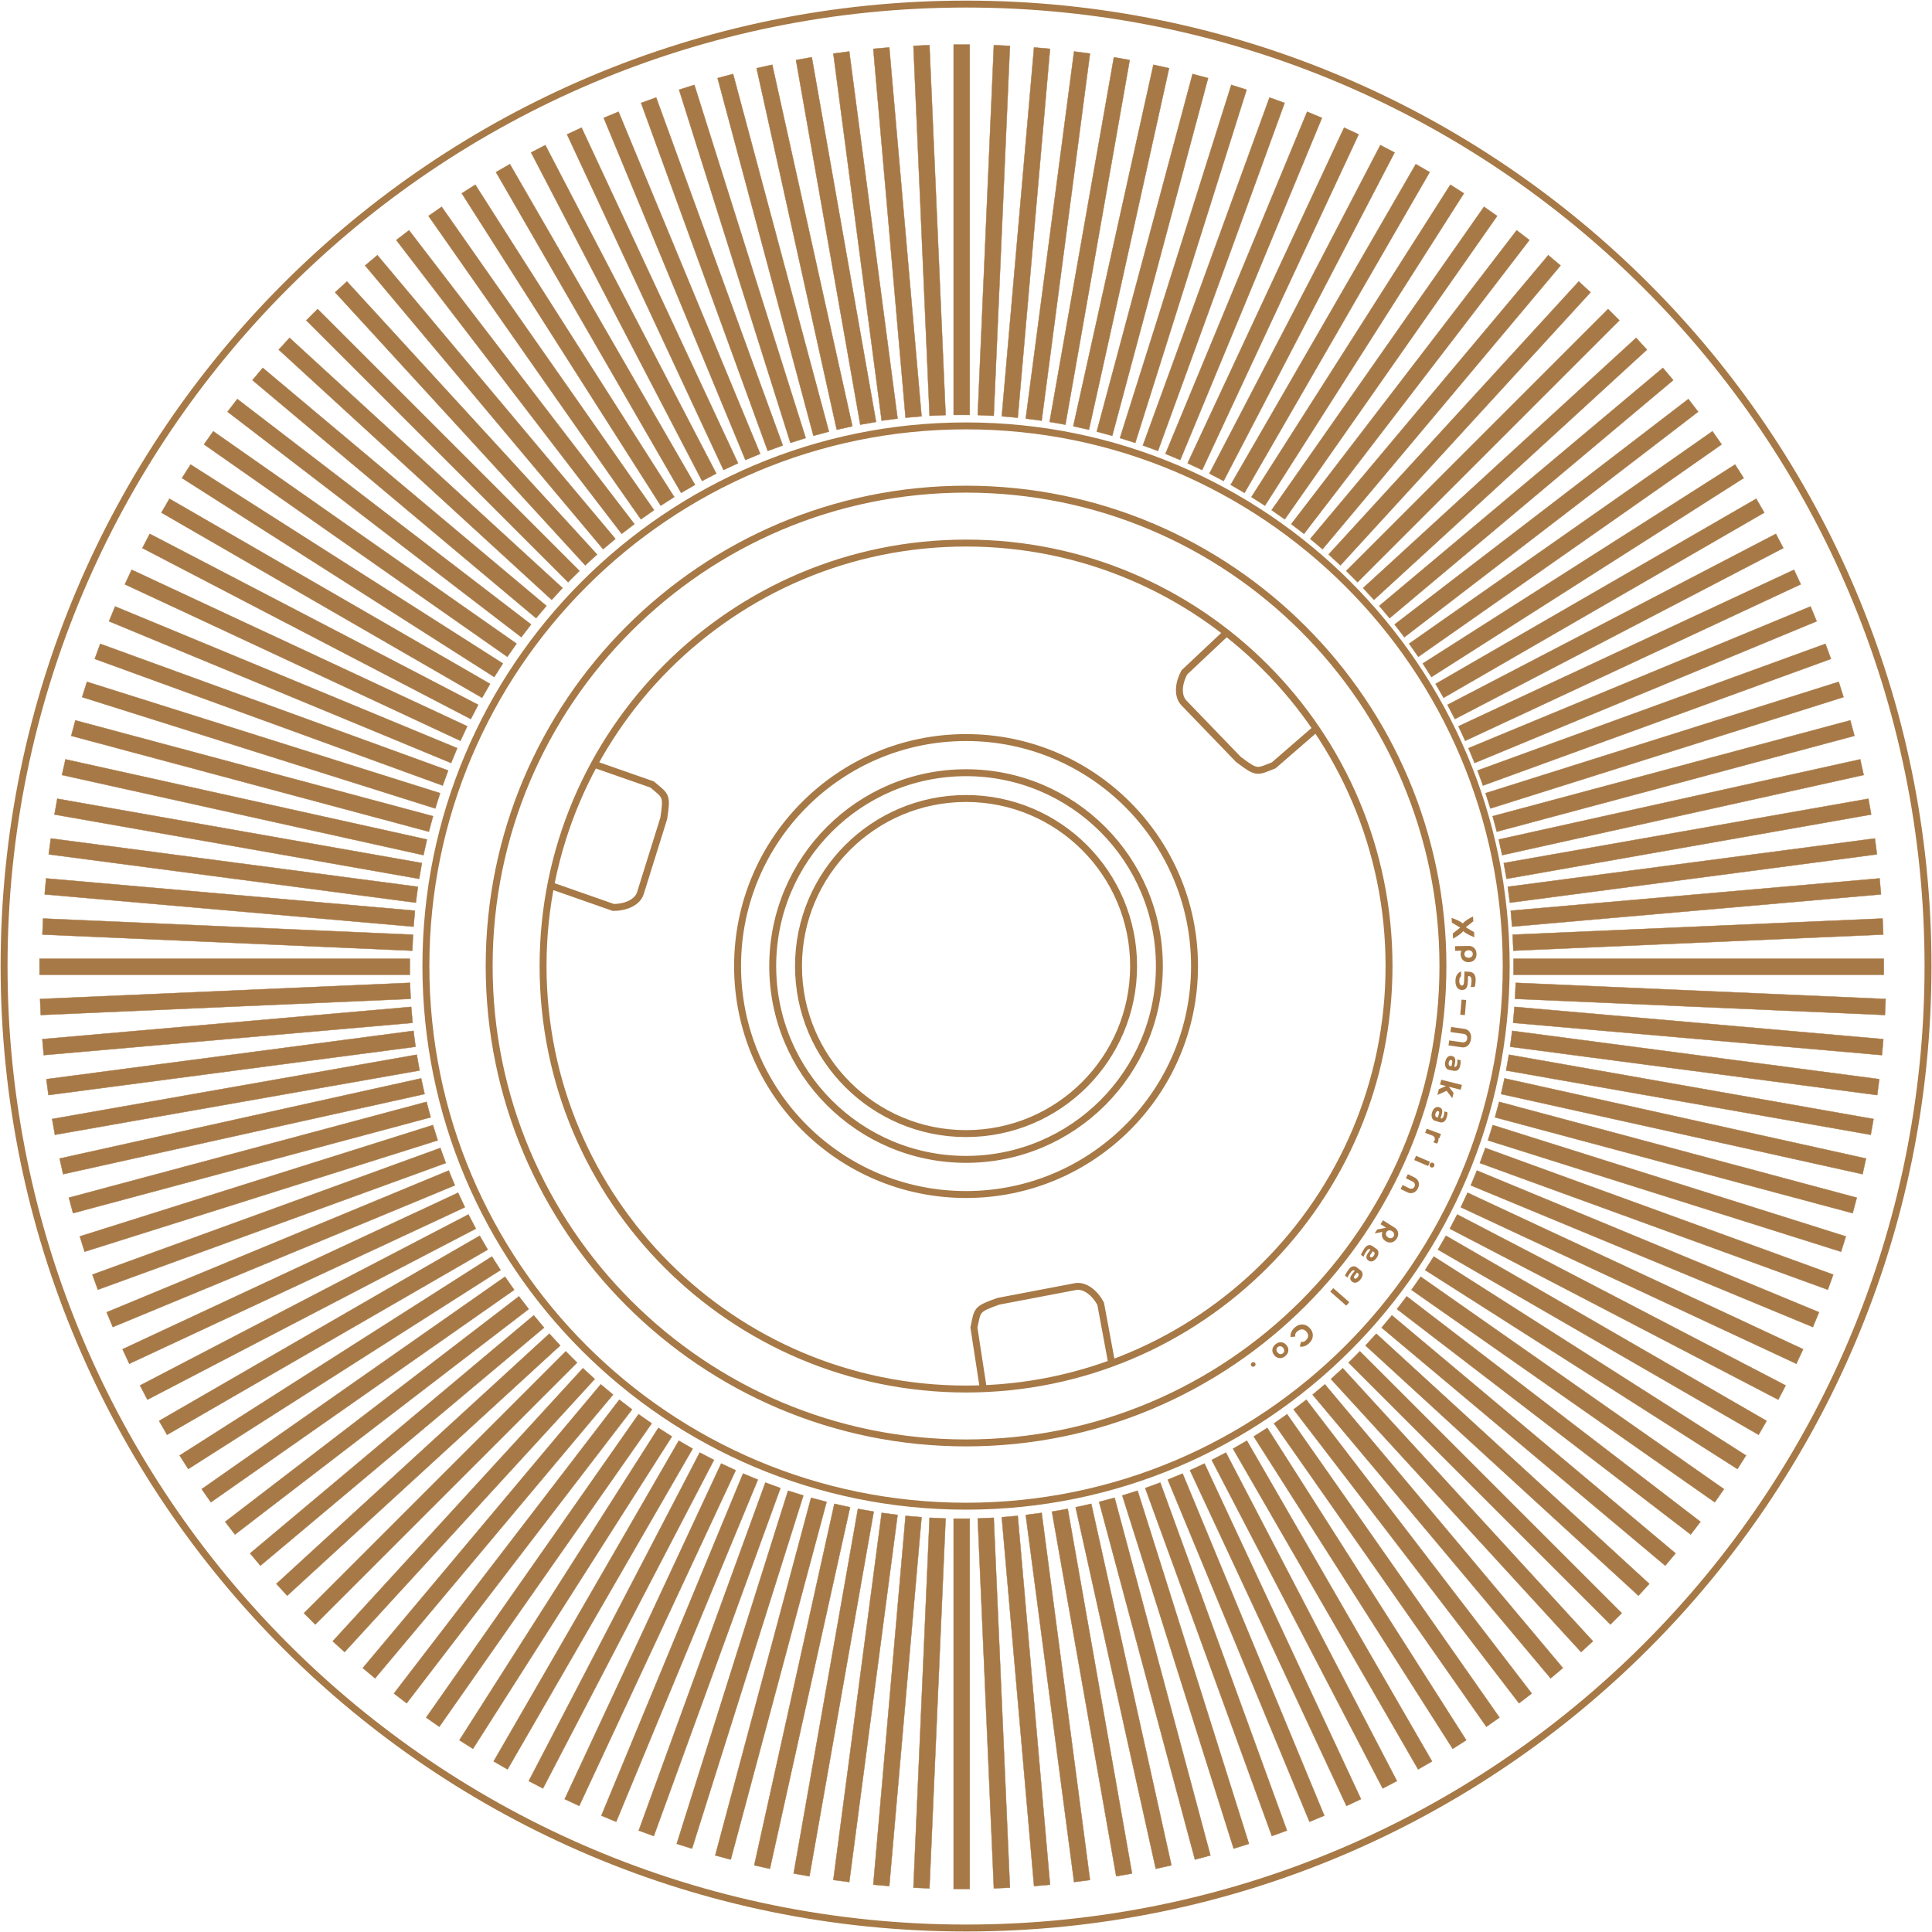<svg viewBox="0 0 948 948" fill="none" xmlns="http://www.w3.org/2000/svg">
  <path d="m291.57 375 28.369 9.907c6.899 5.749 7.474 5.174 5.749 16.673l-11.498 36.796c-1.557 4.599-7.474 6.899-13.224 6.899L270.228 434.5M482.5 681.403l-4.606-29.954c1.816-8.795 1.038-9.031 11.991-12.934l37.869-7.215c4.79-.797 9.609 3.336 12.321 8.406l5.425 29.231M645.803 357.5l-20.801 18.035c-8.355 3.294-8.126 4.074-17.387-2.958l-26.762-27.747c-3.288-3.573-2.466-9.868.293-14.912l20.259-19.063m344.639 163.167c0 260.69-211.332 472.022-472.022 472.022C213.331 946.044 2 734.712 2 474.022 2 213.331 213.331 2 474.022 2c260.69 0 472.022 211.331 472.022 472.022Zm-206.977 0c0 146.38-118.665 265.045-265.045 265.045-146.381 0-265.045-118.665-265.045-265.045 0-146.381 118.664-265.045 265.045-265.045 146.38 0 265.045 118.664 265.045 265.045Zm-31.047 0c0 129.234-104.764 233.998-233.998 233.998-129.234 0-233.999-104.764-233.999-233.998 0-129.234 104.765-233.999 233.999-233.999 129.234 0 233.998 104.765 233.998 233.999Zm-26.447 0c0 114.627-92.924 207.551-207.551 207.551-114.628 0-207.552-92.924-207.552-207.551 0-114.628 92.924-207.552 207.552-207.552 114.627 0 207.551 92.924 207.551 207.552Zm-95.439 0c0 61.918-50.194 112.112-112.112 112.112-61.918 0-112.113-50.194-112.113-112.112 0-61.918 50.195-112.113 112.113-112.113s112.112 50.195 112.112 112.113Zm-17.248 0c0 52.392-42.472 94.864-94.864 94.864s-94.865-42.472-94.865-94.864 42.473-94.865 94.865-94.865c52.392 0 94.864 42.473 94.864 94.865Zm-12.649 0c0 45.406-36.809 82.215-82.215 82.215-45.407 0-82.216-36.809-82.216-82.215 0-45.407 36.809-82.216 82.216-82.216 45.406 0 82.215 36.809 82.215 82.216Z" stroke="#A77946" stroke-width="3.4"/>
  <path d="M712.271 450.398c4.232 1.44 6.403 2.944 6.513 4.512.11 1.568-1.817 3.454-5.779 5.658l-.176-2.504 3.681-2.922-4.09-2.398-.149-2.346Zm10.68 1.645-3.715 2.945 4.052 2.38.175 2.505c-4.231-1.631-6.402-3.23-6.511-4.798-.11-1.568 1.83-3.36 5.821-5.376l.178 2.344Zm-8.956 14.509-.039-2.277 6.678-.115c1.294-.022 2.329.459 3.105 1.444.483.658.733 1.484.75 2.476.025 1.46-.484 2.573-1.527 3.341-.649.449-1.416.681-2.302.696-1.44.025-2.554-.538-3.343-1.687-.371-.651-.564-1.383-.578-2.195l-.001-.073c-.011-.623.131-1.178.424-1.665l-3.167.055Zm6.628 3.398c.837-.015 1.445-.329 1.824-.944.141-.275.209-.561.204-.858l-.003-.146c-.012-.71-.395-1.232-1.151-1.564-.308-.092-.596-.136-.863-.131l-.11.002c-.851.014-1.456.37-1.814 1.067-.107.294-.158.55-.154.769.014.866.474 1.442 1.38 1.729.307.053.536.078.687.076Zm3.443 11.073c-.053 1.469-.226 2.563-.519 3.283l-1.977-.071c.266-.501.421-1.353.464-2.554l.01-.292c.057-1.595-.396-2.409-1.359-2.444-.224-.008-.339.102-.348.331l-.089 2.517c-.032.889-.162 1.669-.391 2.337-.443 1.109-1.251 1.643-2.423 1.601l-.292-.01c-.297-.011-.613-.073-.95-.188-1.428-.645-2.099-2.161-2.014-4.549.017-.486.107-1.028.27-1.626.158-.467.324-.821.498-1.063.2-.417.599-.826 1.198-1.228.392-.21.669-.332.831-.365l-.085 2.385c-.521.395-.798 1.05-.83 1.964l-.019.533c.114 1.314.579 1.985 1.396 2.014.577-.062.901-.763.973-2.105l.172-4.792 2.157.113c.511.019 1.042.137 1.594.357 1.225.603 1.803 1.888 1.733 3.852Zm-5.28 17.073-2.268-.201.656-7.395 2.24.192-.427 5.143-.201 2.261Zm-7.073 8.146c.01-.072.115-.843.314-2.314l6.469.912c.891.127 1.631.486 2.221 1.076.938 1.003 1.29 2.334 1.054 3.991-.16 1.127-.531 2.038-1.111 2.732-.927 1.023-2.041 1.442-3.342 1.257l-6.561-.933.347-2.443 6.525.928c.27.039.565.024.884-.044.812-.282 1.275-.828 1.39-1.638l.024-.166c.09-.631-.067-1.186-.471-1.667-.406-.352-.803-.556-1.188-.611l-6.579-.914.024-.166Zm4.787 16.588c-.29 1.48-.963 2.342-2.018 2.586-.454.065-.872.059-1.254-.016l-2.206-.433c-1.012-.199-1.657-.944-1.934-2.233-.07-.549-.056-1.079.045-1.59.351-1.786 1.132-2.795 2.343-3.028.279-.03.535-.022.769.024l.208.041c.926.182 1.462.749 1.607 1.7.05.53.01 1.122-.119 1.776l-.35 1.784c-.005.024.005.038.029.043.706.138 1.157-.289 1.352-1.282l.041-.207c.161-.817.165-1.518.012-2.103l1.633.321c.105.675.053 1.547-.158 2.617Zm-4.482-2.741c-.458-.09-.814.254-1.066 1.033l-.072.365c-.136.692.001 1.193.412 1.502.086.042.181.073.287.093l.637.126.331-1.683c.125-.635.071-1.058-.16-1.267-.098-.083-.221-.14-.369-.169Zm5.318 12.269-.594 2.356-5.825-1.468-.003.015c.086.097.62.786 1.601 2.067.469.63.713.947.732.952l-.653 2.59-2.75-3.636c-.002.01-1.516.699-4.541 2.07l.721-2.86c.092-.027 1.256-.544 3.492-1.551l-2.916-.735.594-2.357 10.142 2.557Zm-7.517 16.04c-.445 1.441-1.205 2.227-2.28 2.359-.458.016-.873-.033-1.245-.148l-2.148-.664c-.985-.304-1.548-1.112-1.688-2.424-.012-.554.059-1.079.212-1.577.538-1.738 1.421-2.66 2.65-2.764.28 0 .534.035.762.106l.202.062c.902.279 1.375.899 1.419 1.86-.006.532-.108 1.117-.305 1.754l-.537 1.737c-.007.023.001.038.024.045.689.213 1.182-.164 1.481-1.131l.062-.203c.246-.795.324-1.491.234-2.09l1.59.492c.033.682-.111 1.544-.433 2.586Zm-4.168-3.198c-.447-.138-.836.167-1.169.915l-.11.355c-.208.674-.125 1.187.251 1.537.081.05.173.091.275.123l.621.192.506-1.639c.191-.618.182-1.044-.026-1.276-.088-.094-.204-.163-.348-.207Zm.145 13.208c.116.556.068 1.124-.145 1.704l-.025.069c-.123.333-.281.656-.474.969l-1.945-.716c.348-.24.591-.55.731-.929.075-.205.113-.463.113-.774-.114-.774-.569-1.306-1.364-1.599l-3.391-1.247.746-2.028c3.609 1.338 5.941 2.201 6.996 2.589l.014.005-.784 2.131-.472-.174Zm-4.137 11.648-.895 2.087-6.821-2.927.876-2.062 4.761 2.01 2.079.892Zm2.101 2.101c-.132.309-.352.524-.658.647-.305.129-.609.128-.913-.002-.299-.129-.51-.349-.63-.66-.123-.307-.118-.614.015-.923.13-.304.35-.52.658-.647.307-.122.61-.119.91.009.304.131.515.348.633.653.121.311.116.619-.015.923Zm-13.842 5.865c.028-.057.329-.679.904-1.866l3.155 1.556c.807.398 1.412.943 1.814 1.635.622 1.159.605 2.404-.051 3.735-.445.903-1.033 1.555-1.761 1.955-1.142.566-2.302.558-3.48-.023l-3.241-1.598.965-1.957 3.208 1.582c.244.12.526.204.844.253.84.023 1.42-.29 1.741-.94l.064-.131c.25-.506.248-1.031-.005-1.573-.292-.432-.612-.734-.962-.906l-3.26-1.591.065-.131Zm-12.513 22.675 1.216-1.925 5.646 3.568c1.094.692 1.695 1.662 1.804 2.911.043.816-.201 1.643-.731 2.482-.78 1.234-1.817 1.886-3.11 1.955-.789.019-1.558-.208-2.307-.681-1.217-.77-1.84-1.851-1.869-3.245.047-.748.287-1.465.722-2.152l.039-.062c.332-.526.755-.913 1.267-1.159l-2.677-1.692Zm3.677 6.477c.707.448 1.388.518 2.042.212.269-.152.483-.354.641-.605l.078-.123c.38-.601.345-1.247-.104-1.94-.207-.246-.423-.44-.65-.583l-.092-.059c-.72-.455-1.421-.489-2.103-.102-.25.187-.434.373-.551.558-.463.732-.394 1.466.205 2.202.228.213.406.36.534.44Zm-2.207-2.819-4.329.864 1.209-1.912 4.329-.865-1.209 1.913Zm-9.329 8.184c.875-1.235 1.844-1.747 2.906-1.538.44.128.819.304 1.137.529l1.834 1.3c.842.596 1.125 1.539.849 2.829-.164.534-.395 1.011-.693 1.432-1.052 1.485-2.178 2.085-3.379 1.801-.266-.087-.496-.199-.691-.337l-.172-.123c-.771-.545-1.027-1.282-.77-2.209.173-.504.451-1.028.837-1.572l1.051-1.483c.014-.019.011-.036-.009-.05-.588-.417-1.174-.212-1.759.614l-.123.172c-.855 1.249-1.331 2.17-1.429 2.763l-1.358-.963c.552-1.225 1.142-2.28 1.769-3.165Zm2.969 4.331c.381.27.847.102 1.396-.505l.215-.304c.408-.575.488-1.088.24-1.538a1.156 1.156 0 0 0-.223-.203l-.53-.375-.991 1.399c-.375.528-.5.937-.378 1.227.058.112.148.212.271.299Zm-10.64 5.94c.939-1.187 1.933-1.648 2.983-1.382.433.15.802.346 1.108.588l1.763 1.394c.809.64 1.042 1.597.698 2.87-.191.525-.447.989-.767 1.394-1.129 1.427-2.286 1.967-3.469 1.621-.262-.102-.486-.226-.673-.374l-.166-.131c-.74-.586-.957-1.335-.652-2.247.199-.494.505-1.003.919-1.526l1.128-1.425c.015-.019.013-.036-.006-.051-.565-.447-1.162-.274-1.79.52l-.131.166c-.92 1.202-1.444 2.096-1.573 2.683l-1.305-1.033c.616-1.194 1.26-2.216 1.933-3.067Zm2.737 4.482c.366.289.839.146 1.42-.431l.231-.292c.438-.553.545-1.061.321-1.524-.057-.076-.128-.147-.212-.214l-.509-.403-1.065 1.345c-.401.508-.548.91-.441 1.205.051.116.136.22.255.314Zm-2.53 11.665-1.505 1.709-7.849-6.913 1.475-1.696 5.485 4.792 2.394 2.108Zm-19.777 20.2-.091.084c-1.354 1.244-2.825 1.743-4.413 1.497.014-.013.205-.806.571-2.378l.016-.015c1.004.374 1.969-.061 2.896-1.303.931-1.238.801-2.494-.388-3.766-1.13-1.13-2.371-1.268-3.722-.416-1.352.859-1.869 1.835-1.55 2.93l-.016.015-2.295.265c-.218-1.683.42-3.211 1.914-4.584 1.742-1.6 3.631-1.982 5.669-1.145.712.365 1.316.817 1.813 1.358 1.35 1.469 1.772 3.123 1.267 4.961-.315.931-.872 1.763-1.671 2.497Zm-11.628 6.212-.068.056c-1.309 1.081-2.686 1.275-4.13.58-.468-.276-.871-.618-1.209-1.027-.867-1.051-1.131-2.187-.789-3.409.238-.728.71-1.383 1.416-1.965 1.306-1.078 2.673-1.28 4.101-.604.495.285.911.633 1.249 1.042.911 1.103 1.151 2.302.72 3.599-.26.656-.69 1.232-1.29 1.728Zm-1.066-3.995c-.542-.657-1.189-.905-1.94-.745-.242.073-.45.181-.622.324l-.09.074c-.383.316-.584.726-.605 1.228.002.484.18.94.533 1.368l.019.023c.542.656 1.177.909 1.903.757.273-.075.509-.194.708-.358.646-.533.803-1.225.473-2.075-.107-.221-.233-.42-.379-.596Zm-14.023 9.021c-.258.191-.541.267-.848.228-.311-.036-.557-.175-.736-.417-.183-.247-.246-.524-.189-.832.052-.305.207-.553.465-.745.258-.191.543-.268.854-.232.308.038.553.181.735.427.18.243.243.517.191.822-.057.308-.214.558-.472.749ZM201.077 470.44H19.397v7.868H201.077v-7.868Zm723.268 0H742.666v7.868h181.679v-7.868Zm-719.838 47.082L25.588 549.071l1.366 7.748L205.873 525.27l-1.366-7.748Zm712.281-125.594-178.92 31.548 1.366 7.749 178.92-31.549-1.366-7.748ZM202.88 505.82 22.755 529.534l1.027 7.8L203.907 513.62l-1.027-7.8Zm717.081-94.406-180.125 23.714 1.026 7.8 180.126-23.714-1.027-7.8Zm-718.197 82.642L20.776 509.891l.686 7.838L202.45 501.894l-.686-7.838Zm720.516-63.037-180.988 15.835.686 7.838 180.988-15.835-.686-7.838Zm-721.117 51.236L19.657 490.18l.343 7.86 181.506-7.924-.343-7.861Zm722.58-31.548-181.506 7.925.343 7.86 181.506-7.925-.343-7.86Zm-717.099 78.437L29.271 568.467l1.703 7.681 177.373-39.323-1.703-7.681ZM912.768 372.6l-177.373 39.323 1.703 7.681 177.373-39.323-1.703-7.681ZM220.184 574.368 52.334 643.894l3.011 7.268 167.85-69.525-3.01-7.269Zm668.213-276.783-167.85 69.526 3.01 7.268 167.85-69.525-3.01-7.269Zm-672.335 265.71L45.339 625.433l2.691 7.393 170.723-62.138-2.691-7.393Zm679.65-247.373L724.989 378.06l2.691 7.394 170.723-62.139-2.691-7.393Zm-683.285 236.13L39.156 606.684l2.366 7.503 173.271-54.632-2.366-7.503ZM902.22 334.561l-173.271 54.632 2.366 7.503 173.271-54.632-2.366-7.503Zm-692.934 206.1L33.797 587.683l2.036 7.599L211.322 548.26l-2.036-7.599Zm698.623-187.196L732.42 400.487l2.037 7.6 175.489-47.022-2.037-7.6ZM224.786 585.251 60.129 662.032l3.325 7.131 164.657-76.781-3.325-7.131ZM880.29 279.585l-164.658 76.781 3.325 7.13 164.658-76.781-3.325-7.13ZM247.793 626.473 98.97 730.68l4.513 6.444 148.823-104.207-4.513-6.444Zm592.467-414.85L691.437 315.83l4.512 6.445 148.824-104.207-4.513-6.445ZM241.373 616.554 88.146 714.17l4.227 6.636L245.6 623.19l-4.227-6.636Zm609.998-388.612-153.227 97.617 4.227 6.635 153.227-97.616-4.227-6.636ZM235.39 606.364l-157.339 90.84 3.934 6.814 157.339-90.84-3.934-6.814ZM861.759 244.73 704.42 335.57l3.934 6.814 157.339-90.84-3.934-6.814ZM229.858 595.923 68.706 679.814l3.633 6.978 161.152-83.89-3.633-6.979Zm641.547-333.968-161.152 83.89 3.633 6.979 161.152-83.89-3.633-6.979ZM254.641 636.102l-144.136 110.6 4.79 6.242 144.136-110.6-4.79-6.242Zm573.808-440.298-144.137 110.6 4.79 6.242 144.136-110.6-4.789-6.242ZM286.025 671.367 163.284 805.315l5.8 5.315 122.741-133.948-5.8-5.315Zm488.633-533.249L651.917 272.066l5.8 5.315 122.741-133.948-5.8-5.315ZM277.61 663.073 149.143 791.54l5.563 5.563 128.467-128.467-5.563-5.563Zm511.428-511.428L660.571 280.112l5.563 5.563 128.467-128.467-5.563-5.563ZM269.563 654.42 135.615 777.161l5.316 5.801 133.948-122.741-5.316-5.801Zm533.25-488.633L668.865 288.528l5.315 5.8 133.948-122.74-5.315-5.801Zm-540.91 479.637L122.728 762.205l5.057 6.027L266.96 651.451l-5.057-6.027Zm554.055-464.908L676.784 297.297l5.057 6.027 139.175-116.781-5.058-6.027Zm-521.164 498.77L178.013 818.46l6.027 5.058 116.781-139.175-6.027-5.057ZM759.702 125.23 642.921 264.405l6.027 5.057 116.781-139.175-6.027-5.057ZM333.067 706.922l-90.84 157.339 6.813 3.934 90.84-157.339-6.813-3.934ZM694.701 80.553l-90.84 157.339 6.814 3.934 90.839-157.339-6.813-3.934ZM323.056 700.646l-97.617 153.227 6.636 4.227 97.616-153.227-6.635-4.227ZM711.668 90.648 614.051 243.875l6.636 4.227 97.616-153.227-6.635-4.227ZM313.328 693.939 209.12 842.763l6.445 4.512 104.207-148.823-6.444-4.513Zm414.849-592.466L623.97 250.296l6.445 4.513 104.207-148.824-6.445-4.512ZM303.901 686.814 193.302 830.95l6.241 4.79 110.6-144.136-6.242-4.79Zm440.298-573.807L633.6 257.143l6.241 4.79 110.6-144.136-6.242-4.79ZM343.343 712.755l-83.891 161.152 6.979 3.633 83.89-161.152-6.978-3.633ZM677.311 71.208 593.421 232.36l6.978 3.633L684.29 74.841l-6.979-3.633ZM386.689 731.453l-54.632 173.27 7.504 2.366 54.632-173.271-7.504-2.365ZM604.18 41.659 549.548 214.93l7.504 2.366 54.632-173.271-7.504-2.366ZM375.557 727.492l-62.138 170.723 7.394 2.691 62.138-170.723-7.394-2.691ZM622.93 47.842 560.792 218.565l7.393 2.691 62.138-170.723-7.393-2.691ZM364.608 723.05 295.083 890.9l7.268 3.011 69.526-167.85-7.269-3.011ZM641.391 54.837 571.865 222.687l7.269 3.011L648.66 57.848l-7.269-3.011ZM353.863 718.134l-76.781 164.658 7.131 3.325 76.781-164.658-7.131-3.325ZM659.53 62.631 582.749 227.288l7.13 3.325L666.66 65.956l-7.13-3.325ZM397.985 734.923l-47.022 175.489 7.599 2.036 47.022-175.489-7.599-2.036ZM585.181 36.299l-47.023 175.489 7.6 2.036L592.78 38.335l-7.599-2.036Zm-140.83 707.496-15.834 180.988 7.837.686 15.835-180.988-7.838-.686Zm63.037-720.516L491.554 204.267l7.837.686 15.835-180.989-7.838-.686ZM432.626 742.338l-23.714 180.125 7.8 1.027 23.714-180.125-7.8-1.027Zm94.405-717.081-23.714 180.125 7.801 1.027 23.714-180.125-7.801-1.027ZM420.975 740.371 389.426 919.29l7.749 1.367 31.548-178.92-7.748-1.366ZM546.569 28.091 515.021 207.01l7.748 1.366 31.548-178.919-7.748-1.366ZM409.42 737.897 370.098 915.27l7.681 1.703L417.101 739.6l-7.681-1.703ZM565.964 31.773 526.642 209.146l7.681 1.703 39.322-177.373-7.681-1.703ZM456.13 744.739l-7.925 181.506 7.86.344 7.925-181.507-7.86-.343Zm31.548-722.58-7.925 181.506 7.86.344 7.925-181.507-7.86-.343Zm15.639 721.206 23.714 180.125 7.8-1.026-23.714-180.126-7.8 1.027ZM408.911 26.285 432.625 206.41l7.801-1.027-23.714-180.125-7.801 1.027Zm82.643 718.197 15.835 180.988 7.837-.686-15.834-180.988-7.838.686ZM428.517 23.964l15.835 180.989 7.837-.686-15.834-180.988-7.838.686Zm51.237 721.118 7.924 181.507 7.861-.344-7.925-181.506-7.86.343Zm-31.549-722.58 7.925 181.507 7.86-.344-7.925-181.506-7.86.343Zm19.733 722.666v181.679h7.867V745.168h-7.867Zm0-723.269V203.579h7.867V21.899h-7.867Zm59.854 717.702 39.323 177.373 7.681-1.703-39.323-177.373-7.681 1.703ZM371.248 33.477 410.571 210.85l7.681-1.703-39.323-177.373-7.681 1.703ZM516.171 741.737l31.549 178.92 7.748-1.366-31.548-178.92-7.749 1.366ZM390.577 29.457l31.548 178.92 7.749-1.367-31.549-178.919-7.748 1.366ZM539.309 736.959l47.022 175.489 7.6-2.037-47.022-175.489-7.6 2.037ZM352.114 38.335l47.022 175.489 7.599-2.036-47.022-175.489-7.599 2.036ZM583.9 721.459l76.781 164.658 7.13-3.325-76.781-164.658-7.13 3.325ZM278.233 65.955l76.781 164.658 7.131-3.325-76.781-164.658-7.131 3.325ZM573.017 726.06l69.525 167.85 7.269-3.011-69.525-167.85-7.269 3.011ZM296.234 57.847l69.526 167.85 7.268-3.011-69.525-167.85-7.269 3.011Zm265.709 672.335 62.138 170.723 7.393-2.691-62.138-170.723-7.393 2.691ZM314.571 50.532l62.138 170.723 7.393-2.691-62.138-170.723-7.393 2.691ZM550.7 733.817l54.632 173.271 7.503-2.366-54.632-173.271-7.503 2.366ZM333.209 44.024l54.632 173.27 7.503-2.365-54.632-173.271-7.503 2.366ZM594.572 716.387l83.89 161.152 6.979-3.633-83.89-161.151-6.979 3.632ZM260.604 74.841l83.89 161.151 6.979-3.633-83.89-161.151-6.979 3.633ZM634.751 691.604 745.35 835.74l6.242-4.789-110.6-144.136-6.241 4.789ZM194.453 117.797l110.599 144.136 6.242-4.79-110.599-144.136-6.242 4.79Zm430.669 580.654 104.207 148.823 6.444-4.512-104.207-148.823-6.444 4.512Zm-414.85-592.466 104.207 148.823 6.445-4.513-104.207-148.823-6.445 4.513Zm404.931 598.888 97.616 153.226 6.636-4.227-97.617-153.227-6.635 4.228ZM226.591 94.874l97.616 153.227 6.636-4.227-97.617-153.227-6.635 4.227ZM605.013 710.855l90.839 157.339 6.814-3.934-90.84-157.339-6.813 3.934ZM243.378 84.486l90.84 157.339 6.814-3.934-90.84-157.339-6.814 3.934Zm400.694 599.857 116.781 139.175 6.027-5.058-116.781-139.174-6.027 5.057ZM179.164 130.287l116.781 139.175 6.027-5.057L185.191 125.23l-6.027 5.057Zm498.77 521.164 139.175 116.781 5.057-6.027-139.175-116.781-5.057 6.027ZM123.879 186.543l139.174 116.781 5.057-6.027-139.174-116.781-5.057 6.027ZM670.015 660.22l133.949 122.741 5.315-5.801-133.948-122.741-5.316 5.801ZM136.766 171.587l133.948 122.741 5.316-5.801-133.949-122.741-5.315 5.801Zm524.955 497.049 128.467 128.467 5.564-5.564-128.467-128.466-5.564 5.563ZM150.293 157.208 278.76 285.675l5.564-5.564-128.467-128.466-5.564 5.563Zm502.775 519.474L775.809 810.63l5.8-5.315-122.741-133.949-5.8 5.316Zm-488.633-533.25 122.741 133.949 5.8-5.316-122.741-133.948-5.8 5.315Zm521.028 498.912 144.136 110.6 4.79-6.242-144.136-110.6-4.79 6.242ZM111.656 202.046l144.136 110.6 4.79-6.242-144.136-110.6-4.79 6.242Zm599.748 400.857 161.151 83.89 3.633-6.979-161.151-83.89-3.633 6.979ZM69.857 268.934l161.152 83.891 3.632-6.979-161.151-83.89-3.633 6.978ZM705.571 613.178l157.339 90.839 3.933-6.813-157.339-90.84-3.933 6.814ZM79.202 251.543l157.339 90.84 3.934-6.813-157.339-90.84-3.934 6.813ZM699.295 623.189l153.227 97.617 4.227-6.636-153.227-97.616-4.227 6.635ZM89.296 234.577l153.227 97.617 4.228-6.636-153.227-97.616-4.227 6.635Zm603.292 398.34 148.823 104.208 4.513-6.445L697.1 626.473l-4.512 6.444ZM100.121 218.068l148.823 104.207 4.513-6.445-148.823-104.207-4.513 6.445Zm616.662 374.313 164.657 76.781 3.325-7.13-164.657-76.781-3.325 7.13ZM61.279 286.715l164.657 76.781 3.325-7.131-164.657-76.781-3.325 7.131ZM733.571 548.26l175.489 47.022 2.037-7.599-175.489-47.022-2.037 7.599ZM34.948 361.065l175.489 47.022 2.036-7.6-175.489-47.022-2.036 7.6ZM730.1 559.554l173.271 54.632 2.366-7.503-173.271-54.632-2.366 7.503ZM40.307 342.063l173.271 54.632 2.366-7.503L42.673 334.56l-2.366 7.503ZM726.14 570.687l170.723 62.138 2.691-7.393-170.723-62.138-2.691 7.393ZM46.49 323.314l170.723 62.138 2.691-7.393-170.723-62.138-2.691 7.393ZM721.698 581.636l167.85 69.526 3.01-7.269-167.849-69.526-3.011 7.269ZM53.485 304.853l167.85 69.526 3.011-7.269-167.85-69.526-3.011 7.269ZM736.546 536.825l177.373 39.322 1.703-7.681-177.373-39.323-1.703 7.682ZM30.422 380.281l177.373 39.322 1.703-7.681-177.373-39.323-1.703 7.682ZM743.388 490.116l181.506 7.924.343-7.86-181.506-7.925-.343 7.861ZM20.808 458.567l181.506 7.925.343-7.86-181.506-7.925-.343 7.86Zm721.635 43.326 180.989 15.835.685-7.838-180.988-15.835-.686 7.838ZM21.927 438.856l180.988 15.835.686-7.838-180.988-15.835-.686 7.838Zm719.06 74.763 180.125 23.714 1.027-7.8-180.125-23.714-1.027 7.8ZM23.906 419.213l180.125 23.714 1.027-7.8-180.125-23.714-1.027 7.8ZM739.019 525.27l178.92 31.549 1.366-7.748-178.92-31.549-1.366 7.748ZM26.739 399.676l178.919 31.548 1.366-7.748-178.919-31.548-1.366 7.748Z" fill="#A77946"/>
  <path d="M201.077 470.44H19.397v7.868H201.077v-7.868Zm723.268 0H742.666v7.868h181.679v-7.868Zm-719.838 47.082L25.588 549.071l1.366 7.748L205.873 525.27l-1.366-7.748Zm712.281-125.594-178.92 31.548 1.366 7.749 178.92-31.549-1.366-7.748ZM202.88 505.82 22.755 529.534l1.027 7.8L203.907 513.62l-1.027-7.8Zm717.081-94.406-180.125 23.714 1.026 7.8 180.126-23.714-1.027-7.8Zm-718.197 82.642L20.776 509.891l.686 7.838L202.45 501.894l-.686-7.838Zm720.516-63.037-180.988 15.835.686 7.838 180.988-15.835-.686-7.838Zm-721.117 51.236L19.657 490.18l.343 7.86 181.506-7.924-.343-7.861Zm722.58-31.548-181.506 7.925.343 7.86 181.506-7.925-.343-7.86Zm-717.099 78.437L29.271 568.467l1.703 7.681 177.373-39.323-1.703-7.681ZM912.768 372.6l-177.373 39.323 1.703 7.681 177.373-39.323-1.703-7.681ZM220.184 574.368 52.334 643.894l3.011 7.268 167.85-69.525-3.01-7.269Zm668.213-276.783-167.85 69.526 3.01 7.268 167.85-69.525-3.01-7.269Zm-672.335 265.71L45.339 625.433l2.691 7.393 170.723-62.138-2.691-7.393Zm679.65-247.373L724.989 378.06l2.691 7.394 170.723-62.139-2.691-7.393Zm-683.285 236.13L39.156 606.684l2.366 7.503 173.271-54.632-2.366-7.503ZM902.22 334.561l-173.271 54.632 2.366 7.503 173.271-54.632-2.366-7.503Zm-692.934 206.1L33.797 587.683l2.036 7.599L211.322 548.26l-2.036-7.599Zm698.623-187.196L732.42 400.487l2.037 7.6 175.489-47.022-2.037-7.6ZM224.786 585.251 60.129 662.032l3.325 7.131 164.657-76.781-3.325-7.131ZM880.29 279.585l-164.658 76.781 3.325 7.13 164.658-76.781-3.325-7.13ZM247.793 626.473 98.97 730.68l4.513 6.444 148.823-104.207-4.513-6.444Zm592.467-414.85L691.437 315.83l4.512 6.445 148.824-104.207-4.513-6.445ZM241.373 616.554 88.146 714.17l4.227 6.636L245.6 623.19l-4.227-6.636Zm609.998-388.612-153.227 97.617 4.227 6.635 153.227-97.616-4.227-6.636ZM235.39 606.364l-157.339 90.84 3.934 6.814 157.339-90.84-3.934-6.814ZM861.759 244.73 704.42 335.57l3.934 6.814 157.339-90.84-3.934-6.814ZM229.858 595.923 68.706 679.814l3.633 6.978 161.152-83.89-3.633-6.979Zm641.547-333.968-161.152 83.89 3.633 6.979 161.152-83.89-3.633-6.979ZM254.641 636.102l-144.136 110.6 4.79 6.242 144.136-110.6-4.79-6.242Zm573.808-440.298-144.137 110.6 4.79 6.242 144.136-110.6-4.789-6.242ZM286.025 671.367 163.284 805.315l5.8 5.315 122.741-133.948-5.8-5.315Zm488.633-533.249L651.917 272.066l5.8 5.315 122.741-133.948-5.8-5.315ZM277.61 663.073 149.143 791.54l5.563 5.563 128.467-128.467-5.563-5.563Zm511.428-511.428L660.571 280.112l5.563 5.563 128.467-128.467-5.563-5.563ZM269.563 654.42 135.615 777.161l5.316 5.801 133.948-122.741-5.316-5.801Zm533.25-488.633L668.865 288.528l5.315 5.8 133.948-122.74-5.315-5.801Zm-540.91 479.637L122.728 762.205l5.057 6.027L266.96 651.451l-5.057-6.027Zm554.055-464.908L676.784 297.297l5.057 6.027 139.175-116.781-5.058-6.027Zm-521.164 498.77L178.013 818.46l6.027 5.058 116.781-139.175-6.027-5.057ZM759.702 125.23 642.921 264.405l6.027 5.057 116.781-139.175-6.027-5.057ZM333.067 706.922l-90.84 157.339 6.813 3.934 90.84-157.339-6.813-3.934ZM694.701 80.553l-90.84 157.339 6.814 3.934 90.839-157.339-6.813-3.934ZM323.056 700.646l-97.617 153.227 6.636 4.227 97.616-153.227-6.635-4.227ZM711.668 90.648 614.051 243.875l6.636 4.227 97.616-153.227-6.635-4.227ZM313.328 693.939 209.12 842.763l6.445 4.512 104.207-148.823-6.444-4.513Zm414.849-592.466L623.97 250.296l6.445 4.513 104.207-148.824-6.445-4.512ZM303.901 686.814 193.302 830.95l6.241 4.79 110.6-144.136-6.242-4.79Zm440.298-573.807L633.6 257.143l6.241 4.79 110.6-144.136-6.242-4.79ZM343.343 712.755l-83.891 161.152 6.979 3.633 83.89-161.152-6.978-3.633ZM677.311 71.208 593.421 232.36l6.978 3.633L684.29 74.841l-6.979-3.633ZM386.689 731.453l-54.632 173.27 7.504 2.366 54.632-173.271-7.504-2.365ZM604.18 41.659 549.548 214.93l7.504 2.366 54.632-173.271-7.504-2.366ZM375.557 727.492l-62.138 170.723 7.394 2.691 62.138-170.723-7.394-2.691ZM622.93 47.842 560.792 218.565l7.393 2.691 62.138-170.723-7.393-2.691ZM364.608 723.05 295.083 890.9l7.268 3.011 69.526-167.85-7.269-3.011ZM641.391 54.837 571.865 222.687l7.269 3.011L648.66 57.848l-7.269-3.011ZM353.863 718.134l-76.781 164.658 7.131 3.325 76.781-164.658-7.131-3.325ZM659.53 62.631 582.749 227.288l7.13 3.325L666.66 65.956l-7.13-3.325ZM397.985 734.923l-47.022 175.489 7.599 2.036 47.022-175.489-7.599-2.036ZM585.181 36.299l-47.023 175.489 7.6 2.036L592.78 38.335l-7.599-2.036Zm-140.83 707.496-15.834 180.988 7.837.686 15.835-180.988-7.838-.686Zm63.037-720.516L491.554 204.267l7.837.686 15.835-180.989-7.838-.686ZM432.626 742.338l-23.714 180.125 7.8 1.027 23.714-180.125-7.8-1.027Zm94.405-717.081-23.714 180.125 7.801 1.027 23.714-180.125-7.801-1.027ZM420.975 740.371 389.426 919.29l7.749 1.367 31.548-178.92-7.748-1.366ZM546.569 28.091 515.021 207.01l7.748 1.366 31.548-178.919-7.748-1.366ZM409.42 737.897 370.098 915.27l7.681 1.703L417.101 739.6l-7.681-1.703ZM565.964 31.773 526.642 209.146l7.681 1.703 39.322-177.373-7.681-1.703ZM456.13 744.739l-7.925 181.506 7.86.344 7.925-181.507-7.86-.343Zm31.548-722.58-7.925 181.506 7.86.344 7.925-181.507-7.86-.343Zm15.639 721.206 23.714 180.125 7.8-1.026-23.714-180.126-7.8 1.027ZM408.911 26.285 432.625 206.41l7.801-1.027-23.714-180.125-7.801 1.027Zm82.643 718.197 15.835 180.988 7.837-.686-15.834-180.988-7.838.686ZM428.517 23.964l15.835 180.989 7.837-.686-15.834-180.988-7.838.686Zm51.237 721.118 7.924 181.507 7.861-.344-7.925-181.506-7.86.343Zm-31.549-722.58 7.925 181.507 7.86-.344-7.925-181.506-7.86.343Zm19.733 722.666v181.679h7.867V745.168h-7.867Zm0-723.269V203.579h7.867V21.899h-7.867Zm59.854 717.702 39.323 177.373 7.681-1.703-39.323-177.373-7.681 1.703ZM371.248 33.477 410.571 210.85l7.681-1.703-39.323-177.373-7.681 1.703ZM516.171 741.737l31.549 178.92 7.748-1.366-31.548-178.92-7.749 1.366ZM390.577 29.457l31.548 178.92 7.749-1.367-31.549-178.919-7.748 1.366ZM539.309 736.959l47.022 175.489 7.6-2.037-47.022-175.489-7.6 2.037ZM352.114 38.335l47.022 175.489 7.599-2.036-47.022-175.489-7.599 2.036ZM583.9 721.459l76.781 164.658 7.13-3.325-76.781-164.658-7.13 3.325ZM278.233 65.955l76.781 164.658 7.131-3.325-76.781-164.658-7.131 3.325ZM573.017 726.06l69.525 167.85 7.269-3.011-69.525-167.85-7.269 3.011ZM296.234 57.847l69.526 167.85 7.268-3.011-69.525-167.85-7.269 3.011Zm265.709 672.335 62.138 170.723 7.393-2.691-62.138-170.723-7.393 2.691ZM314.571 50.532l62.138 170.723 7.393-2.691-62.138-170.723-7.393 2.691ZM550.7 733.817l54.632 173.271 7.503-2.366-54.632-173.271-7.503 2.366ZM333.209 44.024l54.632 173.27 7.503-2.365-54.632-173.271-7.503 2.366ZM594.572 716.387l83.89 161.152 6.979-3.633-83.89-161.151-6.979 3.632ZM260.604 74.841l83.89 161.151 6.979-3.633-83.89-161.151-6.979 3.633ZM634.751 691.604 745.35 835.74l6.242-4.789-110.6-144.136-6.241 4.789ZM194.453 117.797l110.599 144.136 6.242-4.79-110.599-144.136-6.242 4.79Zm430.669 580.654 104.207 148.823 6.444-4.512-104.207-148.823-6.444 4.512Zm-414.85-592.466 104.207 148.823 6.445-4.513-104.207-148.823-6.445 4.513Zm404.931 598.888 97.616 153.226 6.636-4.227-97.617-153.227-6.635 4.228ZM226.591 94.874l97.616 153.227 6.636-4.227-97.617-153.227-6.635 4.227ZM605.013 710.855l90.839 157.339 6.814-3.934-90.84-157.339-6.813 3.934ZM243.378 84.486l90.84 157.339 6.814-3.934-90.84-157.339-6.814 3.934Zm400.694 599.857 116.781 139.175 6.027-5.058-116.781-139.174-6.027 5.057ZM179.164 130.287l116.781 139.175 6.027-5.057L185.191 125.23l-6.027 5.057Zm498.77 521.164 139.175 116.781 5.057-6.027-139.175-116.781-5.057 6.027ZM123.879 186.543l139.174 116.781 5.057-6.027-139.174-116.781-5.057 6.027ZM670.015 660.22l133.949 122.741 5.315-5.801-133.948-122.741-5.316 5.801ZM136.766 171.587l133.948 122.741 5.316-5.801-133.949-122.741-5.315 5.801Zm524.955 497.049 128.467 128.467 5.564-5.564-128.467-128.466-5.564 5.563ZM150.293 157.208 278.76 285.675l5.564-5.564-128.467-128.466-5.564 5.563Zm502.775 519.474L775.809 810.63l5.8-5.315-122.741-133.949-5.8 5.316Zm-488.633-533.25 122.741 133.949 5.8-5.316-122.741-133.948-5.8 5.315Zm521.028 498.912 144.136 110.6 4.79-6.242-144.136-110.6-4.79 6.242ZM111.656 202.046l144.136 110.6 4.79-6.242-144.136-110.6-4.79 6.242Zm599.748 400.857 161.151 83.89 3.633-6.979-161.151-83.89-3.633 6.979ZM69.857 268.934l161.152 83.891 3.632-6.979-161.151-83.89-3.633 6.978ZM705.571 613.178l157.339 90.839 3.933-6.813-157.339-90.84-3.933 6.814ZM79.202 251.543l157.339 90.84 3.934-6.813-157.339-90.84-3.934 6.813ZM699.295 623.189l153.227 97.617 4.227-6.636-153.227-97.616-4.227 6.635ZM89.296 234.577l153.227 97.617 4.228-6.636-153.227-97.616-4.227 6.635Zm603.292 398.34 148.823 104.208 4.513-6.445L697.1 626.473l-4.512 6.444ZM100.121 218.068l148.823 104.207 4.513-6.445-148.823-104.207-4.513 6.445Zm616.662 374.313 164.657 76.781 3.325-7.13-164.657-76.781-3.325 7.13ZM61.279 286.715l164.657 76.781 3.325-7.131-164.657-76.781-3.325 7.131ZM733.571 548.26l175.489 47.022 2.037-7.599-175.489-47.022-2.037 7.599ZM34.948 361.065l175.489 47.022 2.036-7.6-175.489-47.022-2.036 7.6ZM730.1 559.554l173.271 54.632 2.366-7.503-173.271-54.632-2.366 7.503ZM40.307 342.063l173.271 54.632 2.366-7.503L42.673 334.56l-2.366 7.503ZM726.14 570.687l170.723 62.138 2.691-7.393-170.723-62.138-2.691 7.393ZM46.49 323.314l170.723 62.138 2.691-7.393-170.723-62.138-2.691 7.393ZM721.698 581.636l167.85 69.526 3.01-7.269-167.849-69.526-3.011 7.269ZM53.485 304.853l167.85 69.526 3.011-7.269-167.85-69.526-3.011 7.269ZM736.546 536.825l177.373 39.322 1.703-7.681-177.373-39.323-1.703 7.682ZM30.422 380.281l177.373 39.322 1.703-7.681-177.373-39.323-1.703 7.682ZM743.388 490.116l181.506 7.924.343-7.86-181.506-7.925-.343 7.861ZM20.808 458.567l181.506 7.925.343-7.86-181.506-7.925-.343 7.86Zm721.635 43.326 180.989 15.835.685-7.838-180.988-15.835-.686 7.838ZM21.927 438.856l180.988 15.835.686-7.838-180.988-15.835-.686 7.838Zm719.06 74.763 180.125 23.714 1.027-7.8-180.125-23.714-1.027 7.8ZM23.906 419.213l180.125 23.714 1.027-7.8-180.125-23.714-1.027 7.8ZM739.019 525.27l178.92 31.549 1.366-7.748-178.92-31.549-1.366 7.748ZM26.739 399.676l178.919 31.548 1.366-7.748-178.919-31.548-1.366 7.748Z" stroke="#A77946" stroke-width=".181"/>
</svg>
